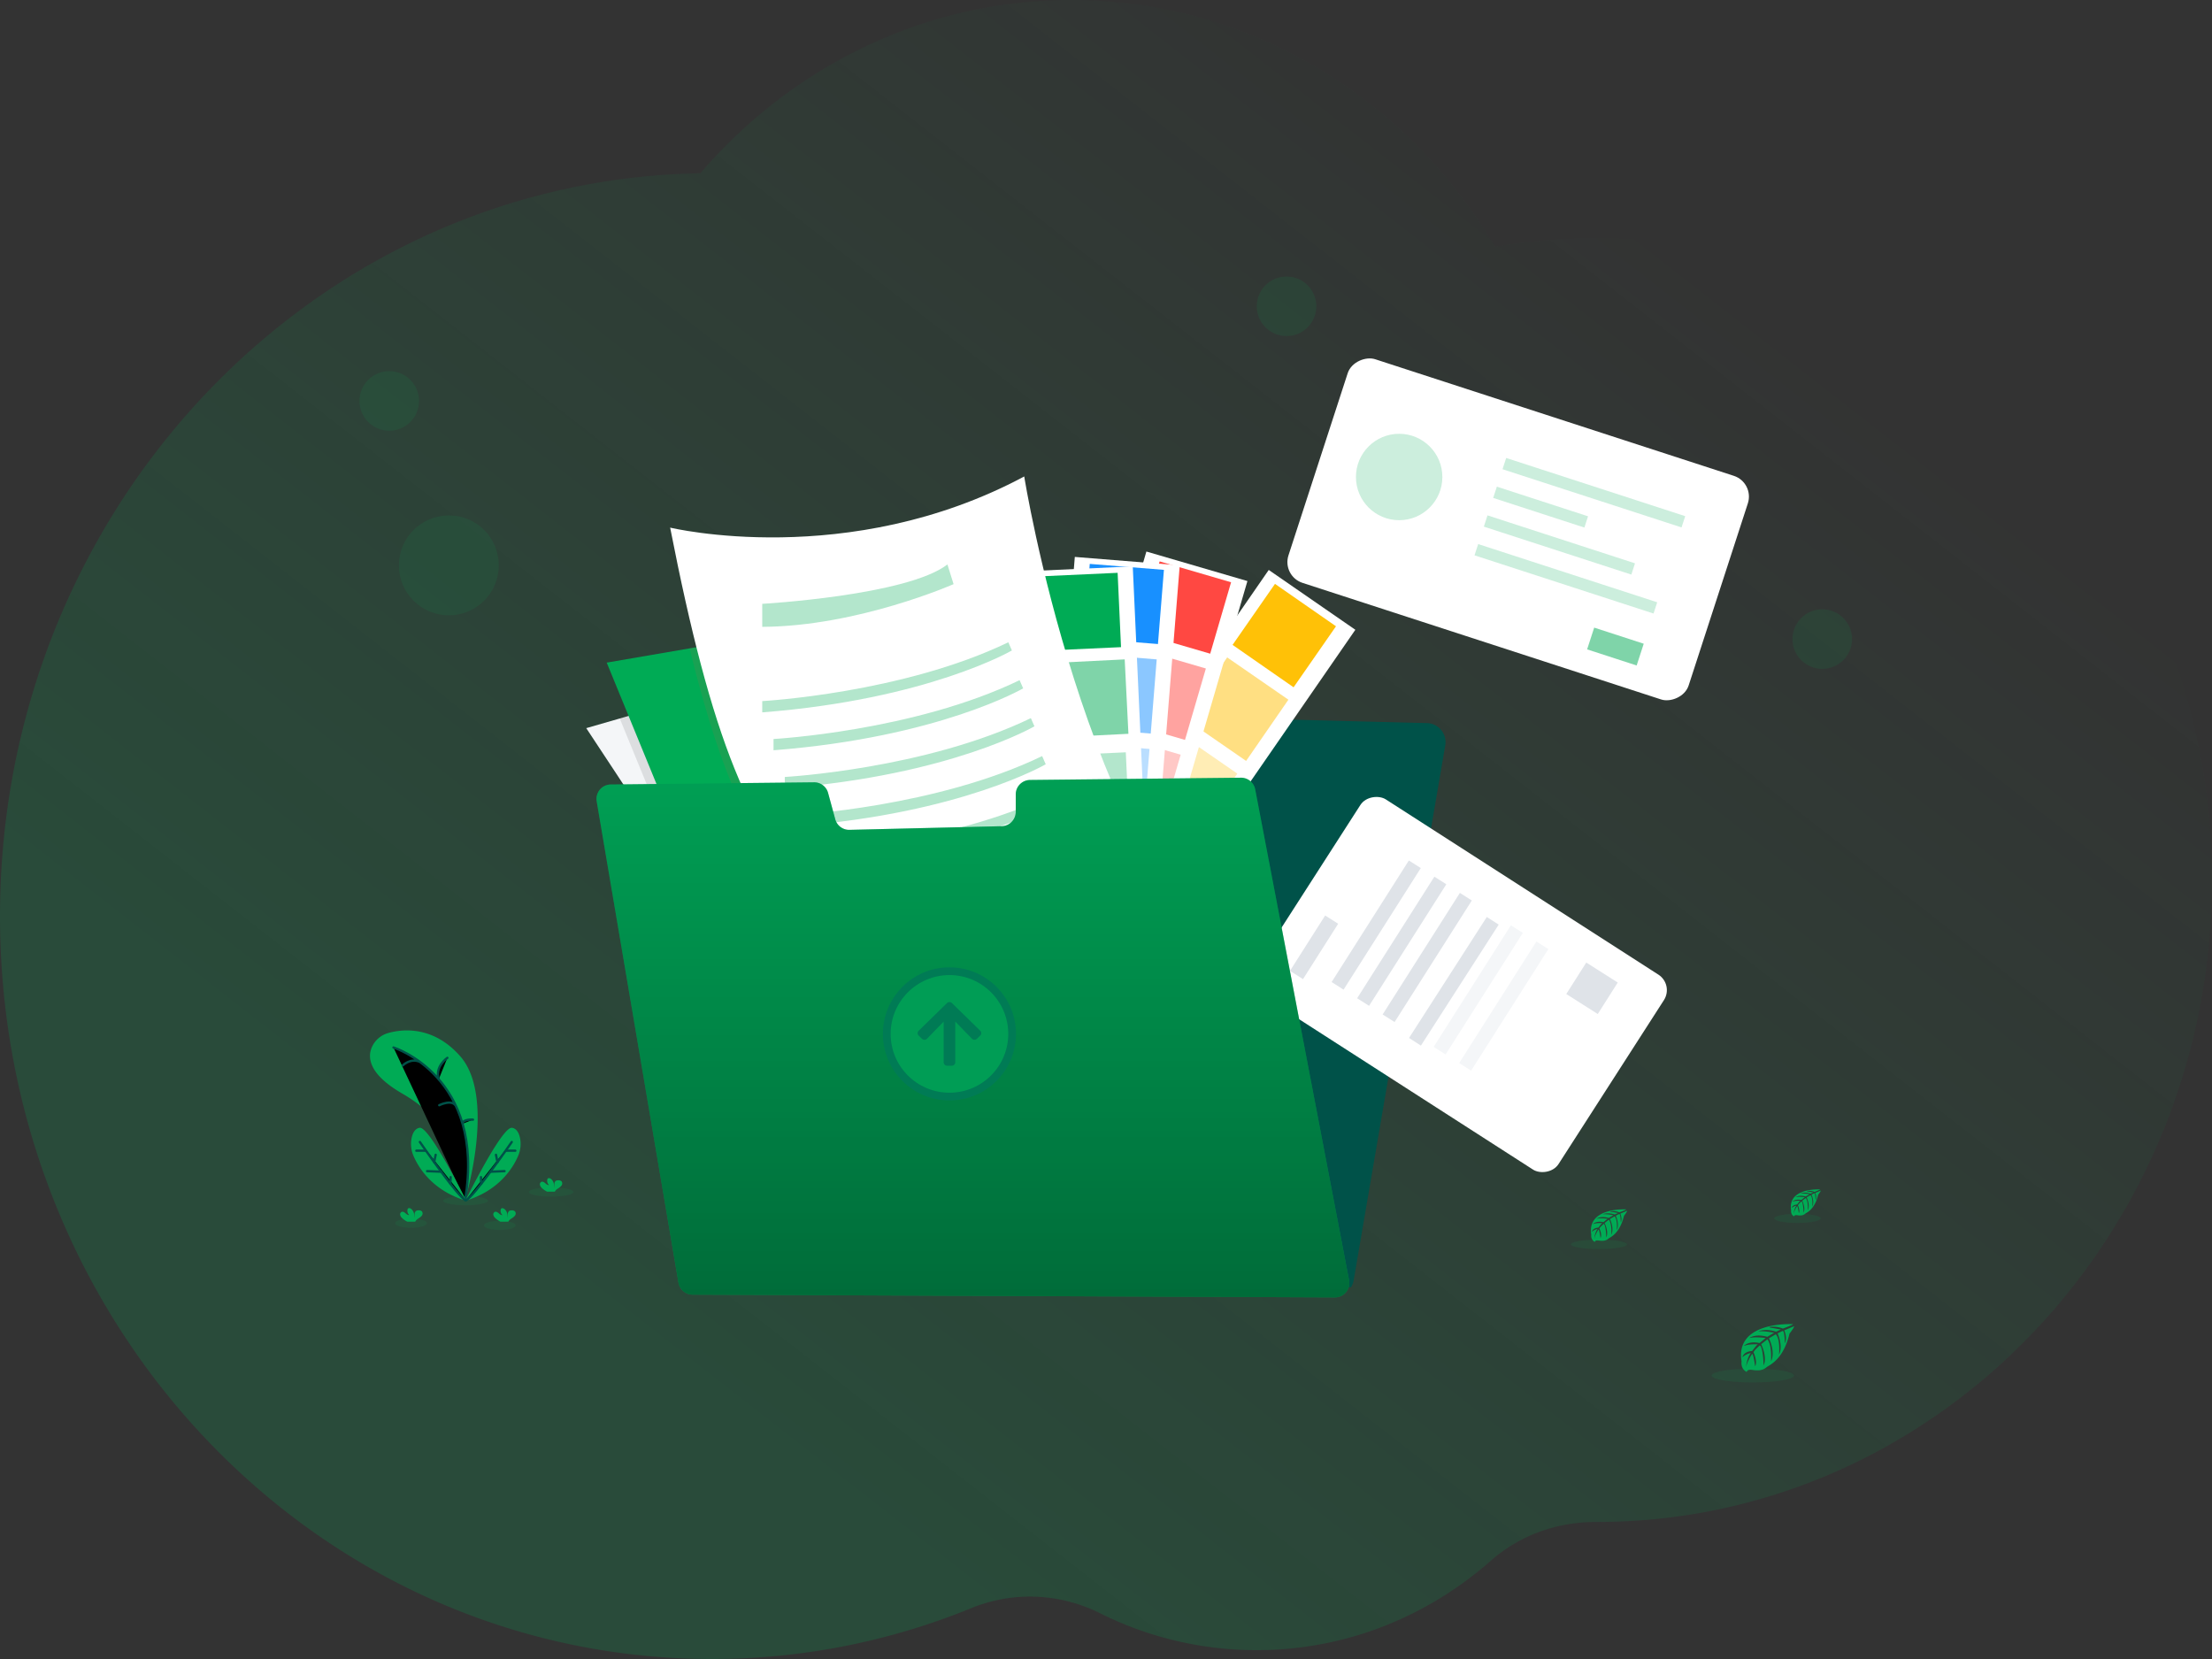 <svg width="100%" height="100%" viewBox="0 0 480 360" xmlns="http://www.w3.org/2000/svg"><rect x="0" y="0" width="480" height="360" fill="#333333" stroke="none"/><defs><linearGradient id="BG" x1="19.496%" x2="77.479%" y1="71.822%" y2="16.69%"><stop offset="0%" stop-color="#00AB55"/><stop offset="100%" stop-color="#00AB55" stop-opacity="0"/></linearGradient></defs><path fill="url(#BG)" fill-rule="nonzero" d="M0 198.78c0 41.458 14.945 79.236 39.539 107.786 28.214 32.765 69.128 53.365 114.734 53.434a148.44 148.44 0 0056.495-11.036c9.051-3.699 19.182-3.274 27.948 1.107a75.779 75.779 0 0033.957 8.01c5.023 0 9.942-.494 14.7-1.433 13.58-2.67 25.94-8.99 36.09-17.94 6.378-5.627 14.547-8.456 22.897-8.446h.142c27.589 0 53.215-8.732 74.492-23.696 19.021-13.36 34.554-31.696 44.904-53.224C474.92 234.58 480 213.388 480 190.958c0-76.93-59.774-139.305-133.498-139.305-7.516 0-14.88.663-22.063 1.899C305.418 21.42 271.355 0 232.499 0a103.651 103.651 0 00-45.88 10.661c-13.24 6.487-25.011 15.705-34.64 26.939-32.698.544-62.931 11.69-87.676 30.291C25.351 97.155 0 144.882 0 198.781z" opacity="0.2"/><defs><linearGradient id="linearGradient-2" x1="30.113%" x2="30.113%" y1="0%" y2="100%"><stop offset="0%" stop-opacity="0"/><stop offset="100%"/></linearGradient></defs><path fill="#FF4842" fill-rule="nonzero" d="M293.006 206.192c-2.248 2.672-4.676 2.628-6.123 2.251l.054-1.384s5.979-2.733 5.827-2.159c-.057.215.057.733.242 1.292zM309.393 209.217c-3.818 2.206-6.058-.38-6.578-1.112.32-.84.801-2.204.703-2.592-.144-.577 5.827 2.155 5.827 2.155l.048 1.549zM305.303 187.204s3.632-2.093 4.425-1.151c.792.942-4.425 1.151-4.425 1.151zM307.497 188.355s-.598.299.721.681c1.318.383-.721-.681-.721-.681zM285.532 182.599c-.123.036 3.022 2.123 5.862.395-.012 0-5.154-.61-5.862-.395zM291.239 186.591s-.861 1.692-2.625 1.943c-1.764.251 2.625-1.943 2.625-1.943zM302.785 190.262s4.138 6.578 3.346 8.129c-.793 1.552-3.346-8.129-3.346-8.129zM294.62 216.416c0 .368 0 .712-.036.996-.107 1.33-3.381.828-3.381.828-2.99.416-4.066-1.019-4.422-2.392a5.444 5.444 0 01-.164-1.363 5.606 5.606 0 01.054-.819v-.272a1.998 1.998 0 011.859.379c1.331 1.08 3.095.252 3.095.252s1.294.107 1.793.538c.281.242.745-.341 1.098-.897.021.359.054 1.007.074 1.701.024.356.03.714.03 1.049z" opacity="0.05"/><path fill="#FF4842" fill-rule="nonzero" d="M289.37 216.339s-.897.879-2.589-.479a5.444 5.444 0 01-.164-1.363c.864.658 2.466 1.842 2.753 1.842zM294.62 216.416a.67.67 0 01-.519.132.672.672 0 01-.452-.287c.348-.266.669-.566.956-.897.009.359.015.717.015 1.052zM301.637 217.032c0 .371 0 .715.033.996.108 1.333 3.382.828 3.382.828 2.989.419 4.066-1.017 4.421-2.392a5.728 5.728 0 00.111-2.182v-.272a2.024 2.024 0 00-1.862.379c-1.331 1.08-3.092.251-3.092.251s-1.294.111-1.794.542c-.281.242-.744-.341-1.094-.897a61.426 61.426 0 00-.078 1.701c-.024.35-.03.708-.027 1.046z" opacity="0.05"/><path fill="#FF4842" fill-rule="nonzero" d="M306.887 216.949s.897.879 2.587-.479c.112-.444.169-.901.167-1.36-.867.655-2.47 1.839-2.754 1.839zM301.637 217.032a.67.67 0 00.969-.155 6.35 6.35 0 01-.957-.897c-.009.356-.014.714-.012 1.052zM319.614 106.269c.063-.138.123-.275.18-.41.057-.134.077-.209.11-.317-.11.237-.206.48-.29.727z" opacity="0.05"/><path fill="#005249" fill-rule="nonzero" d="M157.592 279.461a4.114 4.114 0 01-.917-3.131l13.196-107.979 1.094-8.97a4.142 4.142 0 014.078-3.635l38.654-.257a4.135 4.135 0 004.108-4.249l-.015-.409a4.14 4.14 0 014.135-4.279h40.619a4.134 4.134 0 014.098 4.682 4.137 4.137 0 003.995 4.682l39.01.996a4.13 4.13 0 013.97 4.831l-19.502 113.909-.368 2.152a4.042 4.042 0 01-.598 1.543l-135.557.114z"/><path fill="#FFF" fill-rule="nonzero" d="M251.257 123.297L274.098 123.297 274.098 200.823 251.257 200.823z" transform="rotate(34.64 262.678 162.06)"/><path fill="#FFC107" fill-rule="nonzero" d="M270.625 129.858L286.75 129.858 286.75 145.983 270.625 145.983z" transform="rotate(34.804 278.687 137.92)"/><path fill="#FFC107" fill-rule="nonzero" d="M260.276 145.813L276.423 145.813 276.423 161.961 260.276 161.961z" opacity="0.5" transform="rotate(34.64 268.35 153.887)"/><path fill="#FFC107" fill-rule="nonzero" d="M249.192 161.852L265.339 161.852 265.339 178 249.192 178z" opacity="0.3" transform="rotate(34.64 257.265 169.926)"/><path fill="#FFF" fill-rule="nonzero" d="M237.473 121.334L260.314 121.334 260.314 198.568 237.473 198.568z" transform="rotate(16.29 248.893 159.951)"/><path fill="#FF4842" fill-rule="nonzero" d="M249.053 123.762L265.201 123.762 265.201 139.909 249.053 139.909z" transform="rotate(16.29 257.127 131.835)"/><path fill="#FF4842" fill-rule="nonzero" d="M243.584 142.474L259.732 142.474 259.732 158.621 243.584 158.621z" opacity="0.5" transform="rotate(16.29 251.658 150.547)"/><path fill="#FF4842" fill-rule="nonzero" d="M238.116 161.183L254.264 161.183 254.264 177.33 238.116 177.33z" opacity="0.3" transform="rotate(16.29 246.19 169.256)"/><path fill="#FFF" fill-rule="nonzero" d="M230.099 121.642L252.941 121.642 252.941 198.875 230.099 198.875z" transform="rotate(4.6 241.52 160.258)"/><path fill="#1890FF" fill-rule="nonzero" d="M235.8 122.985L251.948 122.985 251.948 139.133 235.8 139.133z" transform="rotate(4.6 243.874 131.06)"/><path fill="#1890FF" fill-rule="nonzero" d="M234.234 142.413L250.382 142.413 250.382 158.561 234.234 158.561z" opacity="0.5" transform="rotate(4.6 242.308 150.487)"/><path fill="#1890FF" fill-rule="nonzero" d="M232.672 161.846L248.82 161.846 248.82 177.994 232.672 177.994z" opacity="0.3" transform="rotate(4.6 240.746 169.92)"/><path fill="#FFF" fill-rule="nonzero" d="M224.737 123.385L247.578 123.385 247.578 200.618 224.737 200.618z" transform="rotate(-2.61 236.157 162.002)"/><path fill="#00AB55" fill-rule="nonzero" d="M226.751 124.66L242.899 124.66 242.899 140.807 226.751 140.807z" transform="rotate(-2.61 234.825 132.734)"/><path fill="#00AB55" fill-rule="nonzero" d="M228.306 143.479L244.473 143.479 244.473 159.647 228.306 159.647z" opacity="0.5" transform="rotate(-2.862 236.39 151.563)"/><path fill="#00AB55" fill-rule="nonzero" d="M228.525 163.609L244.673 163.609 244.673 179.756 228.525 179.756z" opacity="0.3" transform="rotate(-2.61 236.599 171.683)"/><path fill="#F4F6F8" fill-rule="nonzero" d="M232.679 225.726l-20.294 7.851-29.661 11.466c-1.121-2.093-2.771-4.921-4.813-8.297-7.026-11.642-18.65-29.75-29.001-45.665-11.66-17.938-21.696-33.075-21.696-33.075l7.265-2.093 59.346-17.23 38.854 87.043z"/><path fill="#000" fill-rule="nonzero" d="M232.679 225.726l-20.294 7.851a152.535 152.535 0 01-34.484 3.169c-7.026-11.642-18.65-29.75-29-45.665l-14.42-35.18 59.343-17.218 38.855 87.043z" opacity="0.1"/><path fill="#00AB55" fill-rule="nonzero" d="M247.777 220.841s-31.526 18.65-78.596 14.432l-37.525-91.486 17.984-3.091 62.168-10.677 35.279 89.043.69 1.779z"/><path fill="#FF4842" fill-rule="nonzero" d="M247.075 219.074c-7.424.365-16.013.329-24.654-.702-9.351-1.101-18.757-3.367-26.82-7.523-6.742-3.471-12.506-7.247-17.532-11.776-13.074-11.759-21.164-28.579-28.429-58.365l62.168-10.677 35.267 89.043z" opacity="0.1"/><path fill="#FFF" fill-rule="nonzero" d="M270.203 213.959s-23.239 4.55-46.894 1.749c-9.351-1.1-18.757-3.367-26.82-7.522-6.742-3.471-12.503-7.247-17.532-11.777-16.181-14.557-24.725-36.866-33.536-81.918 0 0 38.633 9.325 76.836-11.101-.012.015 12.865 80.373 47.946 110.569z"/><path fill="#00AB55" fill-rule="nonzero" d="M165.405 131.03s31.416-1.776 40.187-8.548l1.331 4.276s-20.758 9.157-41.518 9.268v-4.996zM165.405 152.137s30.417-1.665 53.399-12.766l.777 1.776s-18.237 10.647-54.176 13.433v-2.443zM167.853 160.362s30.418-1.665 53.397-12.766l.777 1.776s-18.237 10.643-54.174 13.433v-2.443zM170.299 168.599s30.417-1.666 53.399-12.766l.774 1.775s-18.237 10.647-54.173 13.433v-2.442zM172.748 176.835s30.417-1.665 53.396-12.766l.777 1.776s-18.237 10.647-54.173 13.433v-2.443zM175.193 185.075s30.417-1.665 53.399-12.766l.774 1.776s-18.237 10.643-54.173 13.433v-2.443z" opacity="0.3"/><path fill="#00AB55" fill-rule="nonzero" d="M389.069 287.344s-12.641-.762-11.152 8.097c0 0-.299 1.563 1.124 2.275 0 0 .021-.658 1.295-.434.454.077.916.099 1.375.066a2.832 2.832 0 001.677-.694c.468-.409 3.555-1.468 4.936-7.274 0 0 1.023-1.267.981-1.593l-2.132.897s.73 1.54.156 2.816c0 0-.069-2.759-.479-2.691-.083 0-1.109.533-1.109.533s1.253 2.69.299 4.628c0 0 .359-3.304-.699-4.434l-1.495.876s1.465 2.768.472 5.029c0 0 .254-3.465-.789-4.817l-1.361 1.062s1.379 2.729.539 4.604c0 0-.111-4.036-.835-4.341 0 0-1.195 1.049-1.369 1.494 0 0 .942 1.98.356 3.026 0 0-.359-2.691-.652-2.691 0 0-1.196 1.794-1.309 2.99 0 0 .051-1.818 1.022-3.172a3.593 3.593 0 00-1.818.942s.186-1.262 2.111-1.37c0 0 .981-1.351 1.241-1.435 0 0-1.914-.158-3.074.356 0 0 1.023-1.196 3.427-.649l1.342-1.094s-2.52-.347-3.588.036c0 0 1.229-1.052 3.95-.299l1.462-.873s-2.147-.463-3.426-.299c0 0 1.348-.729 3.856.06l1.044-.47s-1.573-.299-2.033-.358c-.461-.06-.488-.174-.488-.174a5.426 5.426 0 012.957.329s2.222-.813 2.186-.954z"/><ellipse cx="380.363" cy="298.487" fill="#00AB55" fill-rule="nonzero" opacity="0.1" rx="8.945" ry="1.513"/><path fill="#00AB55" fill-rule="nonzero" d="M394.956 258.102s-7.125-.43-6.279 4.565a1.218 1.218 0 00.631 1.283s.015-.371.733-.245c.255.042.515.054.774.036.349-.023.681-.159.945-.389.264-.23 2.003-.828 2.783-4.102 0 0 .577-.714.553-.897l-1.196.511s.41.87.087 1.591c0 0-.039-1.558-.269-1.522-.048 0-.625.299-.625.299s.706 1.495.173 2.61c0 0 .204-1.862-.394-2.502l-.846.496s.825 1.561.266 2.834c0 0 .143-1.955-.446-2.714l-.765.598s.774 1.539.299 2.595c0 0-.063-2.275-.469-2.446a4.75 4.75 0 00-.775.834s.532 1.118.204 1.707c0 0-.204-1.515-.368-1.521 0 0-.67 1.001-.739 1.689a3.671 3.671 0 01.577-1.794 2.007 2.007 0 00-1.025.532s.104-.711 1.196-.771c0 0 .553-.763.699-.81 0 0-1.079-.09-1.734.2 0 0 .577-.67 1.932-.365l.759-.619s-1.423-.194-2.024.021c0 0 .694-.598 2.227-.161l.826-.494a7.445 7.445 0 00-1.935-.164s.763-.413 2.174.033l.598-.263s-.897-.177-1.148-.203c-.252-.027-.275-.099-.275-.099a3.078 3.078 0 011.668.185s1.232-.46 1.208-.538z"/><ellipse cx="390.052" cy="264.383" fill="#00AB55" fill-rule="nonzero" opacity="0.1" rx="5.044" ry="1"/><path fill="#00AB55" fill-rule="nonzero" d="M352.896 262.437s-8.604-.52-7.588 5.51a1.47 1.47 0 00.763 1.549s0-.449.897-.299c.309.052.623.067.935.045a1.923 1.923 0 001.142-.473c.318-.279 2.419-.998 3.361-4.951 0 0 .697-.861.667-1.085l-1.468.622s.496 1.046.104 1.916c0 0-.048-1.877-.326-1.835-.056 0-.753.364-.753.364s.852 1.824.209 3.152c0 0 .245-2.249-.475-3.02l-1.023.598s.996 1.886.32 3.423c0 0 .174-2.359-.535-3.289l-.927.724s.939 1.857.365 3.133c0 0-.072-2.747-.565-2.954 0 0-.81.715-.933 1.008 0 0 .64 1.348.242 2.06 0 0-.245-1.83-.445-1.839 0 0-.804 1.214-.897 2.042.04-.768.28-1.512.697-2.159a2.427 2.427 0 00-1.235.643s.125-.858 1.435-.933c0 0 .667-.92.846-.974 0 0-1.303-.111-2.093.239 0 0 .694-.807 2.329-.44l.915-.747s-1.713-.233-2.442.024c0 0 .837-.715 2.69-.191l.996-.598s-1.462-.314-2.335-.201c0 0 .921-.496 2.625.042l.711-.32s-1.07-.209-1.384-.242c-.314-.033-.329-.119-.329-.119a3.69 3.69 0 012.012.221s1.519-.553 1.492-.646z"/><ellipse cx="346.97" cy="270.022" fill="#00AB55" fill-rule="nonzero" opacity="0.1" rx="6.09" ry="1.028"/><rect width="51.026" height="91.312" x="303.926" y="69.211" fill="#FFF" fill-rule="nonzero" rx="4.737" transform="rotate(-71.99 329.44 114.867)"/><circle cx="303.613" cy="103.507" r="9.376" fill="#00AB55" fill-rule="nonzero" opacity="0.2"/><path fill="#00AB55" fill-rule="nonzero" d="M344.582 86.488L347.151 86.488 347.151 127.337 344.582 127.337z" opacity="0.2" transform="rotate(-71.99 345.867 106.913)"/><path fill="#00AB55" fill-rule="nonzero" d="M333.028 99.637L335.597 99.637 335.597 120.446 333.028 120.446z" opacity="0.2" transform="rotate(-71.99 334.312 110.042)"/><path fill="#00AB55" fill-rule="nonzero" d="M337.109 101.431L339.677 101.431 339.677 135.086 337.109 135.086z" opacity="0.2" transform="rotate(-71.99 338.393 118.259)"/><path fill="#00AB55" fill-rule="nonzero" d="M338.505 105.174L341.074 105.174 341.074 146.023 338.505 146.023z" opacity="0.2" transform="rotate(-71.99 339.79 125.599)"/><path fill="#00AB55" fill-rule="nonzero" d="M348.061 134.648L353.027 134.648 353.027 145.952 348.061 145.952z" opacity="0.5" transform="rotate(-71.99 350.544 140.3)"/><rect width="50.3" height="78.305" x="291.549" y="174.486" fill="#FFF" fill-rule="nonzero" rx="4" transform="rotate(-57.265 316.7 213.638)"/><path fill="#DFE3E8" fill-rule="nonzero" d="M278.038 203.889L292.27 203.889 292.27 207.237 278.038 207.237z" transform="rotate(-57.57 285.154 205.563)"/><path fill="#DFE3E8" fill-rule="nonzero" d="M283.008 199.202L314.263 199.202 314.263 202.272 283.008 202.272z" transform="rotate(-57.57 298.635 200.737)"/><path fill="#DFE3E8" fill-rule="nonzero" d="M288.544 202.716L319.799 202.716 319.799 205.786 288.544 205.786z" transform="rotate(-57.57 304.171 204.251)"/><path fill="#DFE3E8" fill-rule="nonzero" d="M294.079 206.236L325.334 206.236 325.334 209.306 294.079 209.306z" transform="rotate(-57.57 309.706 207.771)"/><path fill="#DFE3E8" fill-rule="nonzero" d="M299.88 211.407L331.091 211.407 331.091 214.473 299.88 214.473z" transform="rotate(-57.265 315.485 212.94)"/><path fill="#F4F6F8" fill-rule="nonzero" d="M305.15 213.269L336.405 213.269 336.405 216.339 305.15 216.339z" transform="rotate(-57.57 320.777 214.804)"/><path fill="#F4F6F8" fill-rule="nonzero" d="M310.686 216.783L341.941 216.783 341.941 219.853 310.686 219.853z" transform="rotate(-57.57 326.313 218.318)"/><path fill="#DFE3E8" fill-rule="nonzero" d="M341.418 210.407L349.511 210.407 349.511 218.5 341.418 218.5z" transform="rotate(-57.57 345.465 214.454)"/><path fill="#00AB55" fill-rule="nonzero" d="M269.277 168.76l-45.767.493a3.127 3.127 0 00-3.094 3.125v3.782a3.127 3.127 0 01-3.05 3.124l-33.024.792a3.124 3.124 0 01-3.095-2.308l-1.551-5.701a3.124 3.124 0 00-3.053-2.308l-44.113.475a3.125 3.125 0 00-3.05 3.648l17.747 104.449a3.129 3.129 0 003.071 2.604l139.363.598a3.129 3.129 0 003.082-3.714l-20.366-106.521a3.125 3.125 0 00-3.1-2.538z"/><path fill="#007B55" fill-rule="nonzero" d="M269.277 168.76l-45.767.493a3.127 3.127 0 00-3.094 3.125v3.782a3.127 3.127 0 01-3.05 3.124l-33.024.792a3.124 3.124 0 01-3.095-2.308l-1.551-5.701a3.124 3.124 0 00-3.053-2.308l-44.113.475a3.125 3.125 0 00-3.05 3.648l17.747 104.449a3.129 3.129 0 003.071 2.604l139.363.598a3.129 3.129 0 003.082-3.714l-20.366-106.521a3.125 3.125 0 00-3.1-2.538z" opacity="0.243"/><path fill="url(#linearGradient-2)" fill-rule="nonzero" d="M269.277 168.76l-45.767.493a3.127 3.127 0 00-3.094 3.125v3.782a3.127 3.127 0 01-3.05 3.124l-33.024.792a3.124 3.124 0 01-3.095-2.308l-1.551-5.701a3.124 3.124 0 00-3.053-2.308l-44.113.475a3.125 3.125 0 00-3.05 3.648l17.747 104.449a3.129 3.129 0 003.071 2.604l139.363.598a3.129 3.129 0 003.082-3.714l-20.366-106.521a3.125 3.125 0 00-3.1-2.538z" opacity="0.32"/><ellipse cx="119.593" cy="258.664" fill="#00AB55" fill-rule="nonzero" opacity="0.1" rx="4.846" ry="1"/><ellipse cx="101.03" cy="260.545" fill="#00AB55" fill-rule="nonzero" opacity="0.1" rx="4.846" ry="1"/><ellipse cx="108.459" cy="265.905" fill="#00AB55" fill-rule="nonzero" opacity="0.1" rx="3.444" ry="1"/><ellipse cx="89.193" cy="265.433" fill="#00AB55" fill-rule="nonzero" opacity="0.1" rx="3.444" ry="1"/><path fill="#00AB55" fill-rule="nonzero" d="M100.925 260.398s6.796-22.279-1.064-31.204c-5.881-6.676-12.557-5.877-15.547-5.052a5.528 5.528 0 00-3.564 2.963c-1.046 2.254-.858 5.913 6.521 10.186 12.35 7.151 13.119 16.96 13.119 16.96l.535 6.147z"/><path stroke="#005249" stroke-linecap="round" stroke-width="0.5" d="M85.382 227.302s20.031 6.278 15.546 33.096M97.083 229.547s-2.76 1.86-1.88 4.655M87.39 231.203s1.687-1.716 3.741-.768M95.31 239.832s2.963-1.495 3.728.379M102.638 242.962s-2.224-.176-2.263.897"/><path fill="#00AB55" fill-rule="nonzero" d="M101.2 260.575s-7.961-16.193-10.147-15.846c-1.037.17-1.516 1.196-1.734 2.218a6.516 6.516 0 00.434 3.941c1.13 2.601 4.165 7.519 11.447 9.687z"/><path stroke="#005249" stroke-linecap="round" stroke-width="0.5" d="M91.113 247.808s8.353 12.115 9.968 12.647"/><path stroke="#005249" stroke-linecap="round" stroke-width="0.5" d="M90.344 249.701L92.293 249.701"/><path stroke="#005249" stroke-linecap="round" stroke-width="0.5" d="M92.68 254.132L95.738 254.263"/><path stroke="#005249" stroke-linecap="round" stroke-width="0.5" d="M94.542 250.586L94.21 252.179"/><path stroke="#005249" stroke-linecap="round" stroke-width="0.5" d="M97.792 255.432L97.732 256.879"/><path fill="#00AB55" fill-rule="nonzero" d="M100.964 260.575s7.959-16.193 10.144-15.846c1.041.17 1.519 1.196 1.734 2.218a6.514 6.514 0 01-.433 3.941c-1.13 2.601-4.168 7.519-11.445 9.687z"/><path stroke="#005249" stroke-linecap="round" stroke-width="0.5" d="M111.051 247.808s-8.371 12.115-9.97 12.647"/><path stroke="#005249" stroke-linecap="round" stroke-width="0.5" d="M111.82 249.701L109.871 249.701"/><path stroke="#005249" stroke-linecap="round" stroke-width="0.5" d="M109.485 254.132L106.426 254.263"/><path stroke="#005249" stroke-linecap="round" stroke-width="0.5" d="M107.622 250.586L107.954 252.179"/><path stroke="#005249" stroke-linecap="round" stroke-width="0.5" d="M104.372 255.432L104.432 256.879"/><path fill="#00AB55" fill-rule="nonzero" d="M87.295 264.357a1.375 1.375 0 01-.452-.685.599.599 0 01.317-.697c.3-.11.598.09.837.299.24.21.512.431.81.38a1.237 1.237 0 01-.382-1.16.47.47 0 01.105-.236c.161-.174.454-.099.648.039.598.43.787 1.264.79 2.018.03-.277.03-.555 0-.831a.853.853 0 01.334-.727.938.938 0 01.476-.114.988.988 0 01.774.222.767.767 0 01-.03.947c-.229.257-.5.474-.801.64a1.805 1.805 0 00-.571.547.399.399 0 00-.042.096h-1.74a4.826 4.826 0 01-1.073-.738zM117.626 257.833a1.355 1.355 0 01-.452-.682.599.599 0 01.314-.696c.299-.111.598.089.837.299.239.209.509.436.817.391a1.236 1.236 0 01-.386-1.157.472.472 0 01.107-.236c.162-.173.455-.099.649.036.613.433.787 1.268.79 2.021a4.008 4.008 0 000-.834.852.852 0 01.299-.736.955.955 0 01.475-.11.998.998 0 01.774.218.768.768 0 01-.033.951 2.996 2.996 0 01-.798.64 1.767 1.767 0 00-.571.544.499.499 0 00-.042.098h-1.701a4.78 4.78 0 01-1.079-.747zM107.518 264.357a1.406 1.406 0 01-.455-.685.6.6 0 01.317-.697c.299-.11.598.09.837.299.239.21.505.437.816.395a1.247 1.247 0 01-.385-1.16.472.472 0 01.107-.236c.162-.174.455-.099.649.039.613.43.783 1.264.789 2.018.03-.277.03-.555 0-.832a.855.855 0 01.314-.735.93.93 0 01.476-.114.988.988 0 01.774.222.764.764 0 01-.033.947 3.028 3.028 0 01-.798.64 1.798 1.798 0 00-.571.547.411.411 0 00-.042.096h-1.734c-.385-.2-.742-.45-1.061-.744z"/><circle cx="84.467" cy="87.003" r="6.467" fill="#00AB55" fill-rule="nonzero" opacity="0.1"/><circle cx="395.425" cy="138.681" r="6.467" fill="#00AB55" fill-rule="nonzero" opacity="0.1"/><circle cx="279.178" cy="66.467" r="6.467" fill="#00AB55" fill-rule="nonzero" opacity="0.1"/><circle cx="97.4" cy="122.68" r="10.838" fill="#00AB55" fill-rule="nonzero" opacity="0.1"/><path fill="#007B55" fill-rule="nonzero" d="M206.029 209.911c-7.975 0-14.44 6.465-14.44 14.44s6.465 14.44 14.44 14.44 14.44-6.465 14.44-14.44-6.465-14.44-14.44-14.44z"/><path fill="#00AB55" fill-rule="nonzero" d="M206.029 211.59c7.047 0 12.761 5.714 12.761 12.761 0 7.048-5.714 12.761-12.761 12.761-7.048 0-12.761-5.713-12.761-12.761.006-7.045 5.716-12.754 12.761-12.761" opacity="0.72"/><path fill="#007B55" fill-rule="nonzero" d="M200.058 225.406l-.699-.681a.721.721 0 010-1.065l6.127-5.984a.753.753 0 01.546-.231c.206 0 .404.083.545.231l6.127 5.978a.733.733 0 010 1.065l-.699.682a.768.768 0 01-1.091 0l-3.622-3.727v8.843a.725.725 0 01-.219.523.76.76 0 01-.534.217h-1.009a.75.75 0 01-.759-.74v-8.832l-3.622 3.726a.768.768 0 01-1.091-.005z"/></svg>